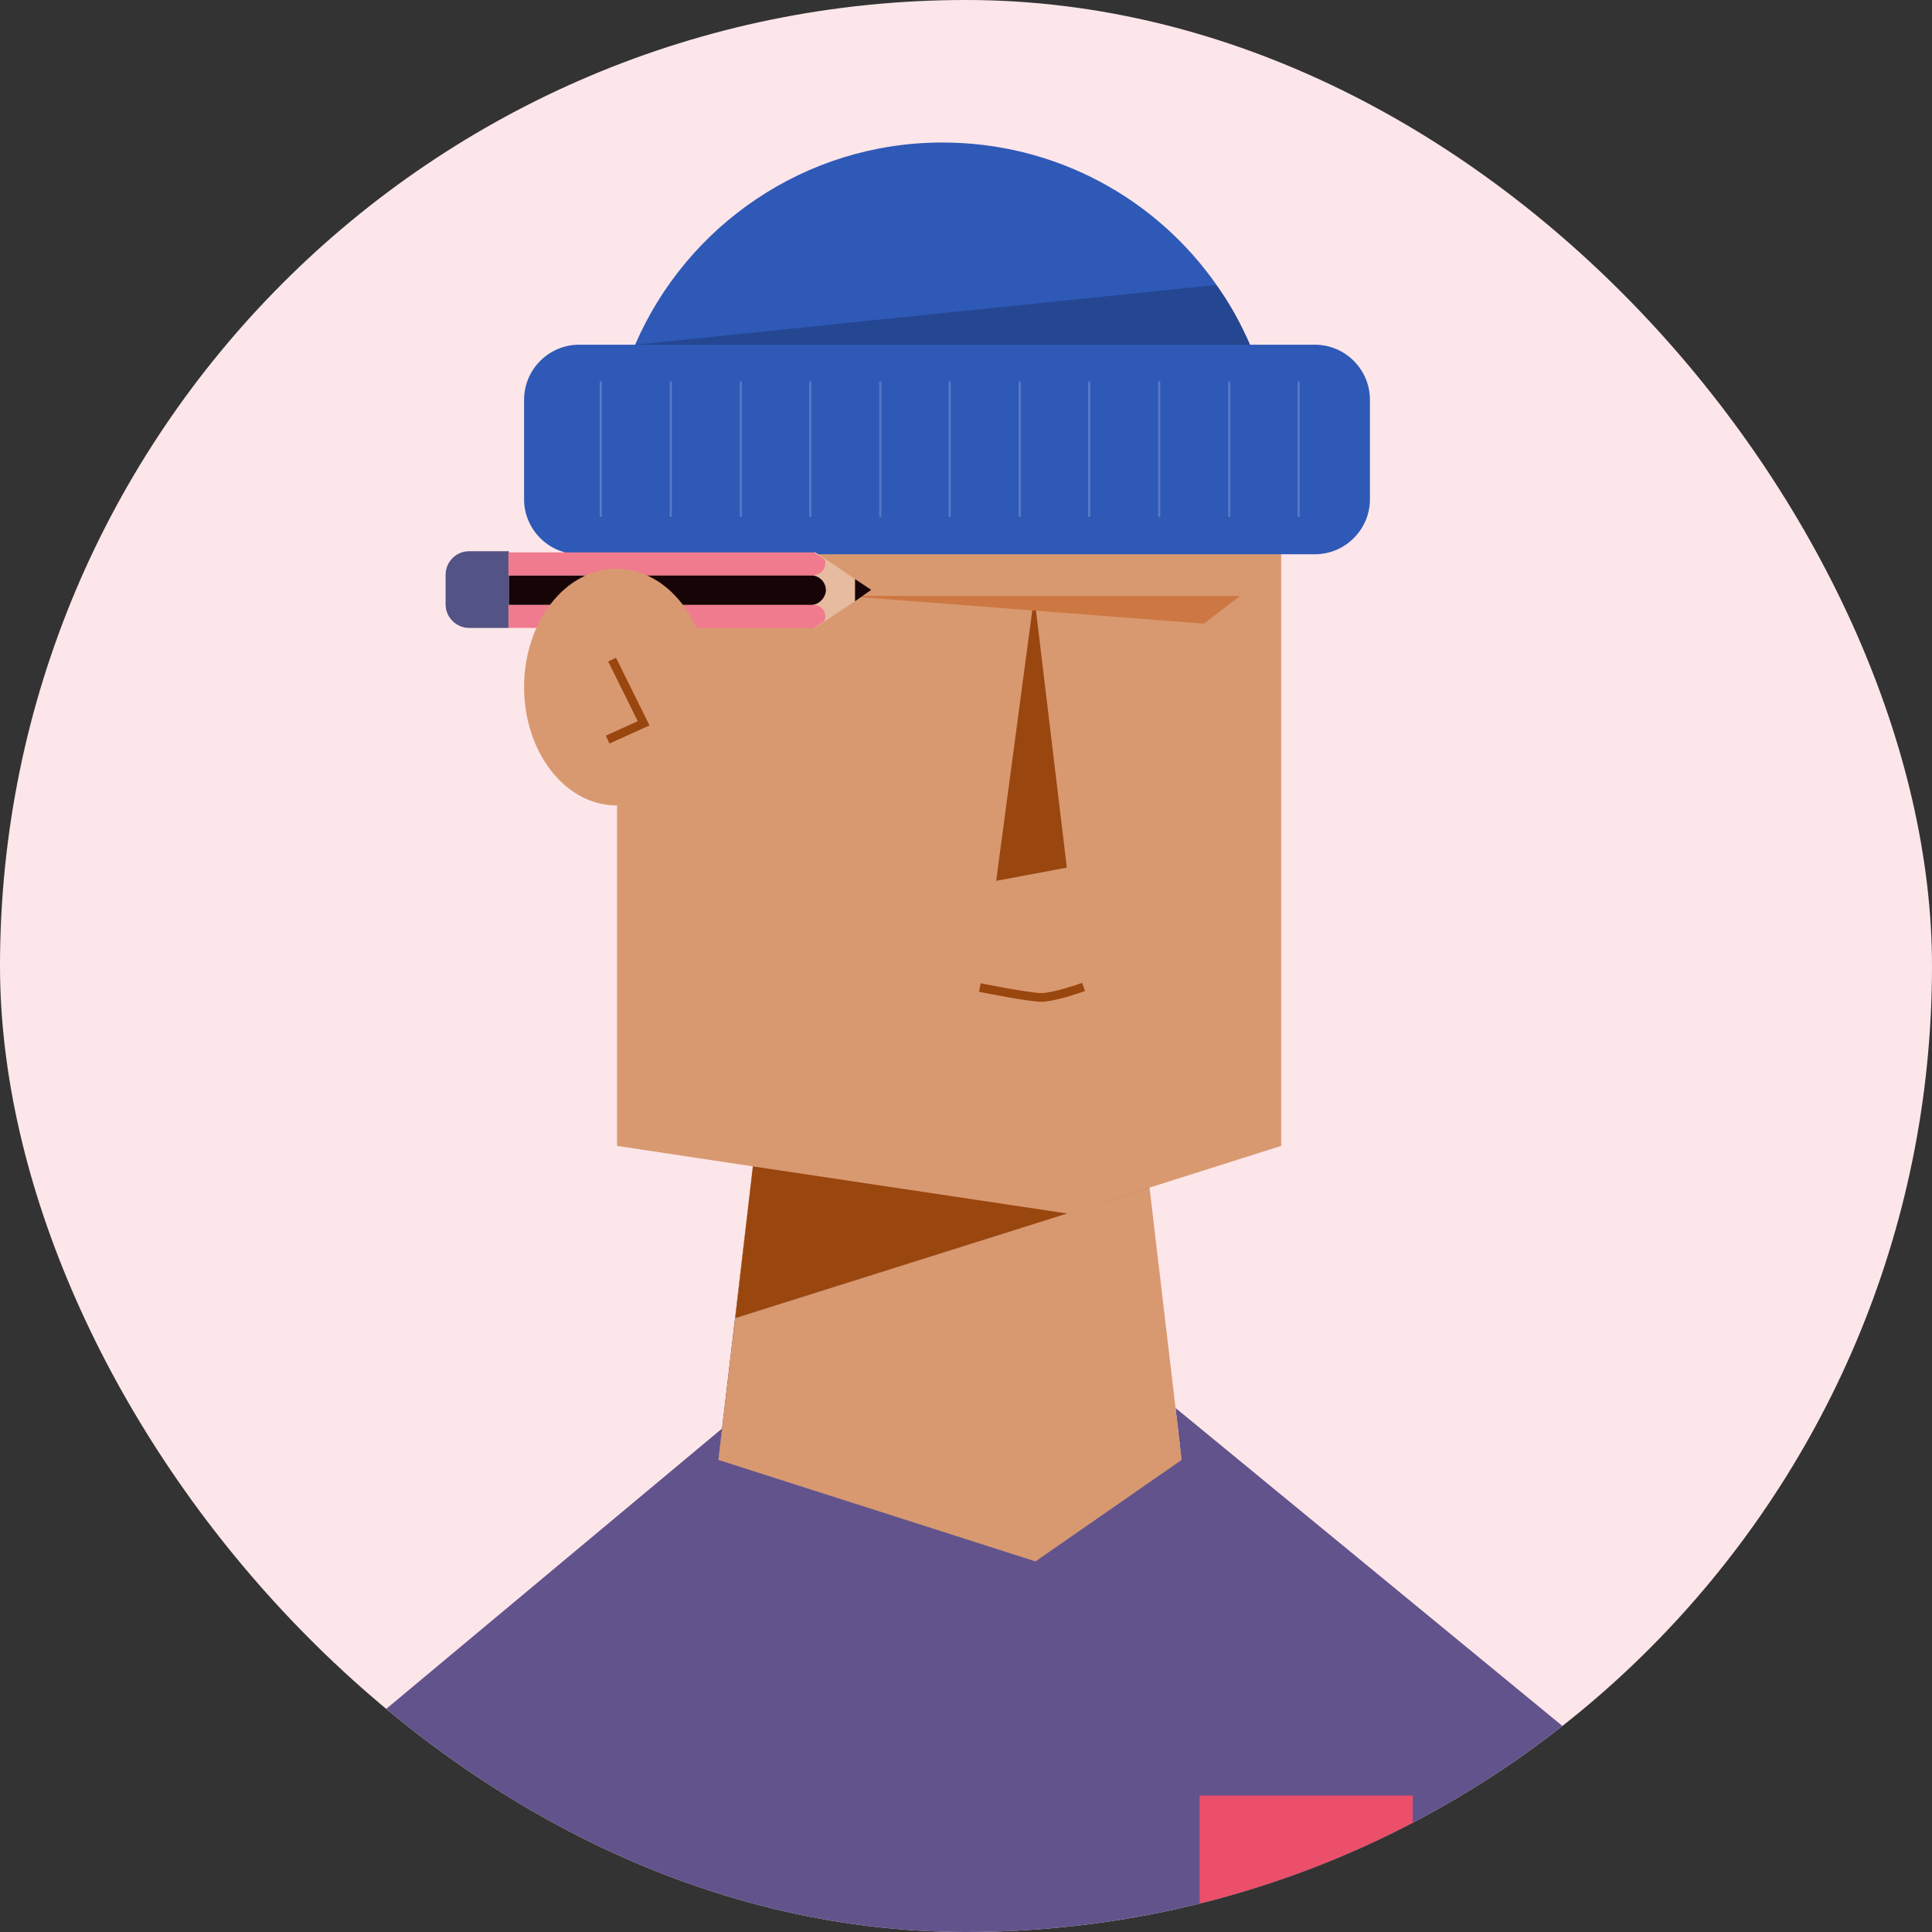 <svg width="42" height="42" viewBox="0 0 42 42" fill="none" xmlns="http://www.w3.org/2000/svg">
<rect x="0" y="0" width="42" height="42" fill="#333333" stroke="none"/>
<g id="Frame 427319603">
<g clip-path="url(#clip0_107_10632)">
<g id="Group">
<path id="Vector" d="M0 0V42H42V0H0ZM25.686 31.736L22.509 33.941L15.619 31.736L15.697 31.054L16.367 25.358L15.986 28.652L23.179 26.381L24.964 25.817L25.528 30.608L25.686 31.736Z" fill="#FCE6E9"/>
<path id="Vector_2" d="M39.415 42H25.686H2.586L15.698 31.054L15.619 31.736L22.51 33.941L25.686 31.736L25.555 30.608L39.415 42Z" fill="#62538C"/>
<path id="Vector_3" d="M25.686 31.736L22.51 33.941L15.619 31.736L15.698 31.054L16.367 25.358L16 28.652L23.192 26.381L24.99 25.817L25.555 30.608L25.686 31.736Z" fill="#D99970"/>
<path id="Vector_4" d="M15.999 28.652L16.366 25.358L16.485 24.373H24.819L24.99 25.817L23.192 26.381L15.999 28.652Z" fill="#D99970"/>
<path id="Vector_5" d="M24.596 24.832L23.192 26.381L15.986 28.652L16.367 25.358L16.485 24.373L24.596 24.832Z" fill="#9A460F"/>
<path id="Vector_6" d="M27.852 11.419V24.911L24.99 25.817L23.205 26.381L16.38 25.358L13.414 24.911V11.419C13.414 7.429 16.643 4.2 20.633 4.2C22.628 4.2 24.439 5.014 25.738 6.313C27.038 7.626 27.852 9.424 27.852 11.419Z" fill="#D99970"/>
<path id="Vector_7" d="M22.483 12.954L23.192 18.861L21.656 19.149L22.483 12.954Z" fill="#9A460F"/>
<path id="Vector_8" d="M21.394 21.486C21.394 21.486 22.378 21.683 22.64 21.683C22.903 21.683 23.467 21.486 23.467 21.486" stroke="#9A460F" stroke-width="0.189" stroke-miterlimit="10" stroke-linecap="square"/>
<path id="Vector_9" d="M18.336 12.954H26.959L26.172 13.558L18.336 12.954Z" fill="#CD7842"/>
<path id="Vector_10" d="M20.291 10.631H24.99" stroke="#CD7842" stroke-width="0.047" stroke-miterlimit="10"/>
<path id="Vector_11" d="M29.781 8.689V10.854C29.781 11.511 29.243 12.049 28.586 12.049H12.587C11.931 12.049 11.393 11.511 11.393 10.854V8.689C11.393 8.033 11.931 7.494 12.587 7.494H28.586C29.243 7.494 29.781 8.033 29.781 8.689Z" fill="#2E59B7"/>
<path id="Vector_12" d="M27.759 10.369V11.078H13.217V10.369C13.217 9.345 13.427 8.374 13.807 7.494C14.923 4.909 17.496 3.098 20.488 3.098C22.956 3.098 25.134 4.318 26.447 6.195C26.736 6.602 26.972 7.035 27.169 7.481C27.549 8.374 27.759 9.345 27.759 10.369Z" fill="#2E59B7"/>
<path id="Vector_13" d="M27.169 7.494H13.808L26.434 6.195L26.447 6.208C26.736 6.602 26.972 7.035 27.169 7.494Z" fill="#254792"/>
<g id="Group_2">
<path id="Vector_14" d="M13.06 8.295V11.235" stroke="#587AC5" stroke-width="0.047" stroke-miterlimit="10"/>
<path id="Vector_15" d="M14.582 8.295V11.235" stroke="#587AC5" stroke-width="0.047" stroke-miterlimit="10"/>
<path id="Vector_16" d="M16.105 8.295V11.235" stroke="#587AC5" stroke-width="0.047" stroke-miterlimit="10"/>
<path id="Vector_17" d="M17.614 8.295V11.235" stroke="#587AC5" stroke-width="0.047" stroke-miterlimit="10"/>
<path id="Vector_18" d="M19.137 8.295V11.235" stroke="#587AC5" stroke-width="0.047" stroke-miterlimit="10"/>
<path id="Vector_19" d="M20.645 8.295V11.235" stroke="#587AC5" stroke-width="0.047" stroke-miterlimit="10"/>
<path id="Vector_20" d="M22.168 8.295V11.235" stroke="#587AC5" stroke-width="0.047" stroke-miterlimit="10"/>
<path id="Vector_21" d="M23.678 8.295V11.235" stroke="#587AC5" stroke-width="0.047" stroke-miterlimit="10"/>
<path id="Vector_22" d="M25.2 8.295V11.235" stroke="#587AC5" stroke-width="0.047" stroke-miterlimit="10"/>
<path id="Vector_23" d="M26.723 8.295V11.235" stroke="#587AC5" stroke-width="0.047" stroke-miterlimit="10"/>
<path id="Vector_24" d="M28.232 8.295V11.235" stroke="#587AC5" stroke-width="0.047" stroke-miterlimit="10"/>
</g>
<path id="Vector_25" d="M30.712 39.034H26.079V42H30.712V39.034Z" fill="#EB4F69"/>
<g id="Group_3">
<path id="Vector_26" d="M11.065 13.65H10.198C9.923 13.65 9.687 13.427 9.687 13.138V12.495C9.687 12.219 9.91 11.983 10.198 11.983H11.065V13.65Z" fill="#535385"/>
<path id="Vector_27" d="M18.939 12.823L18.585 13.072V12.587L18.939 12.823Z" fill="#170407"/>
<path id="Vector_28" d="M18.585 12.587V13.072L17.929 13.506L17.706 13.65V11.996L17.929 12.141L18.585 12.587Z" fill="#E6BB9F"/>
<path id="Vector_29" d="M17.627 13.151H11.065V12.508H17.627C17.811 12.508 17.955 12.652 17.955 12.836C17.942 13.007 17.798 13.151 17.627 13.151Z" fill="#170407"/>
<path id="Vector_30" d="M17.942 12.246C17.942 12.311 17.916 12.377 17.864 12.429C17.824 12.469 17.759 12.495 17.693 12.508H11.052V12.009H17.693L17.916 12.154C17.942 12.18 17.942 12.219 17.942 12.246Z" fill="#F07B8E"/>
<path id="Vector_31" d="M17.942 13.401C17.942 13.44 17.929 13.466 17.916 13.506L17.693 13.65H11.052V13.151H17.693C17.837 13.151 17.942 13.269 17.942 13.401Z" fill="#F07B8E"/>
</g>
<path id="Vector_32" d="M13.401 17.509C14.51 17.509 15.409 16.357 15.409 14.936C15.409 13.515 14.51 12.364 13.401 12.364C12.292 12.364 11.393 13.515 11.393 14.936C11.393 16.357 12.292 17.509 13.401 17.509Z" fill="#D99970"/>
<path id="Vector_33" d="M13.348 14.424L13.992 15.724L13.296 16.039" stroke="#9A460F" stroke-width="0.189" stroke-miterlimit="10" stroke-linecap="square"/>
</g>
</g>
</g>
<defs>
<clipPath id="clip0_107_10632">
<rect width="42" height="42" rx="21" fill="white"/>
</clipPath>
</defs>
</svg>
